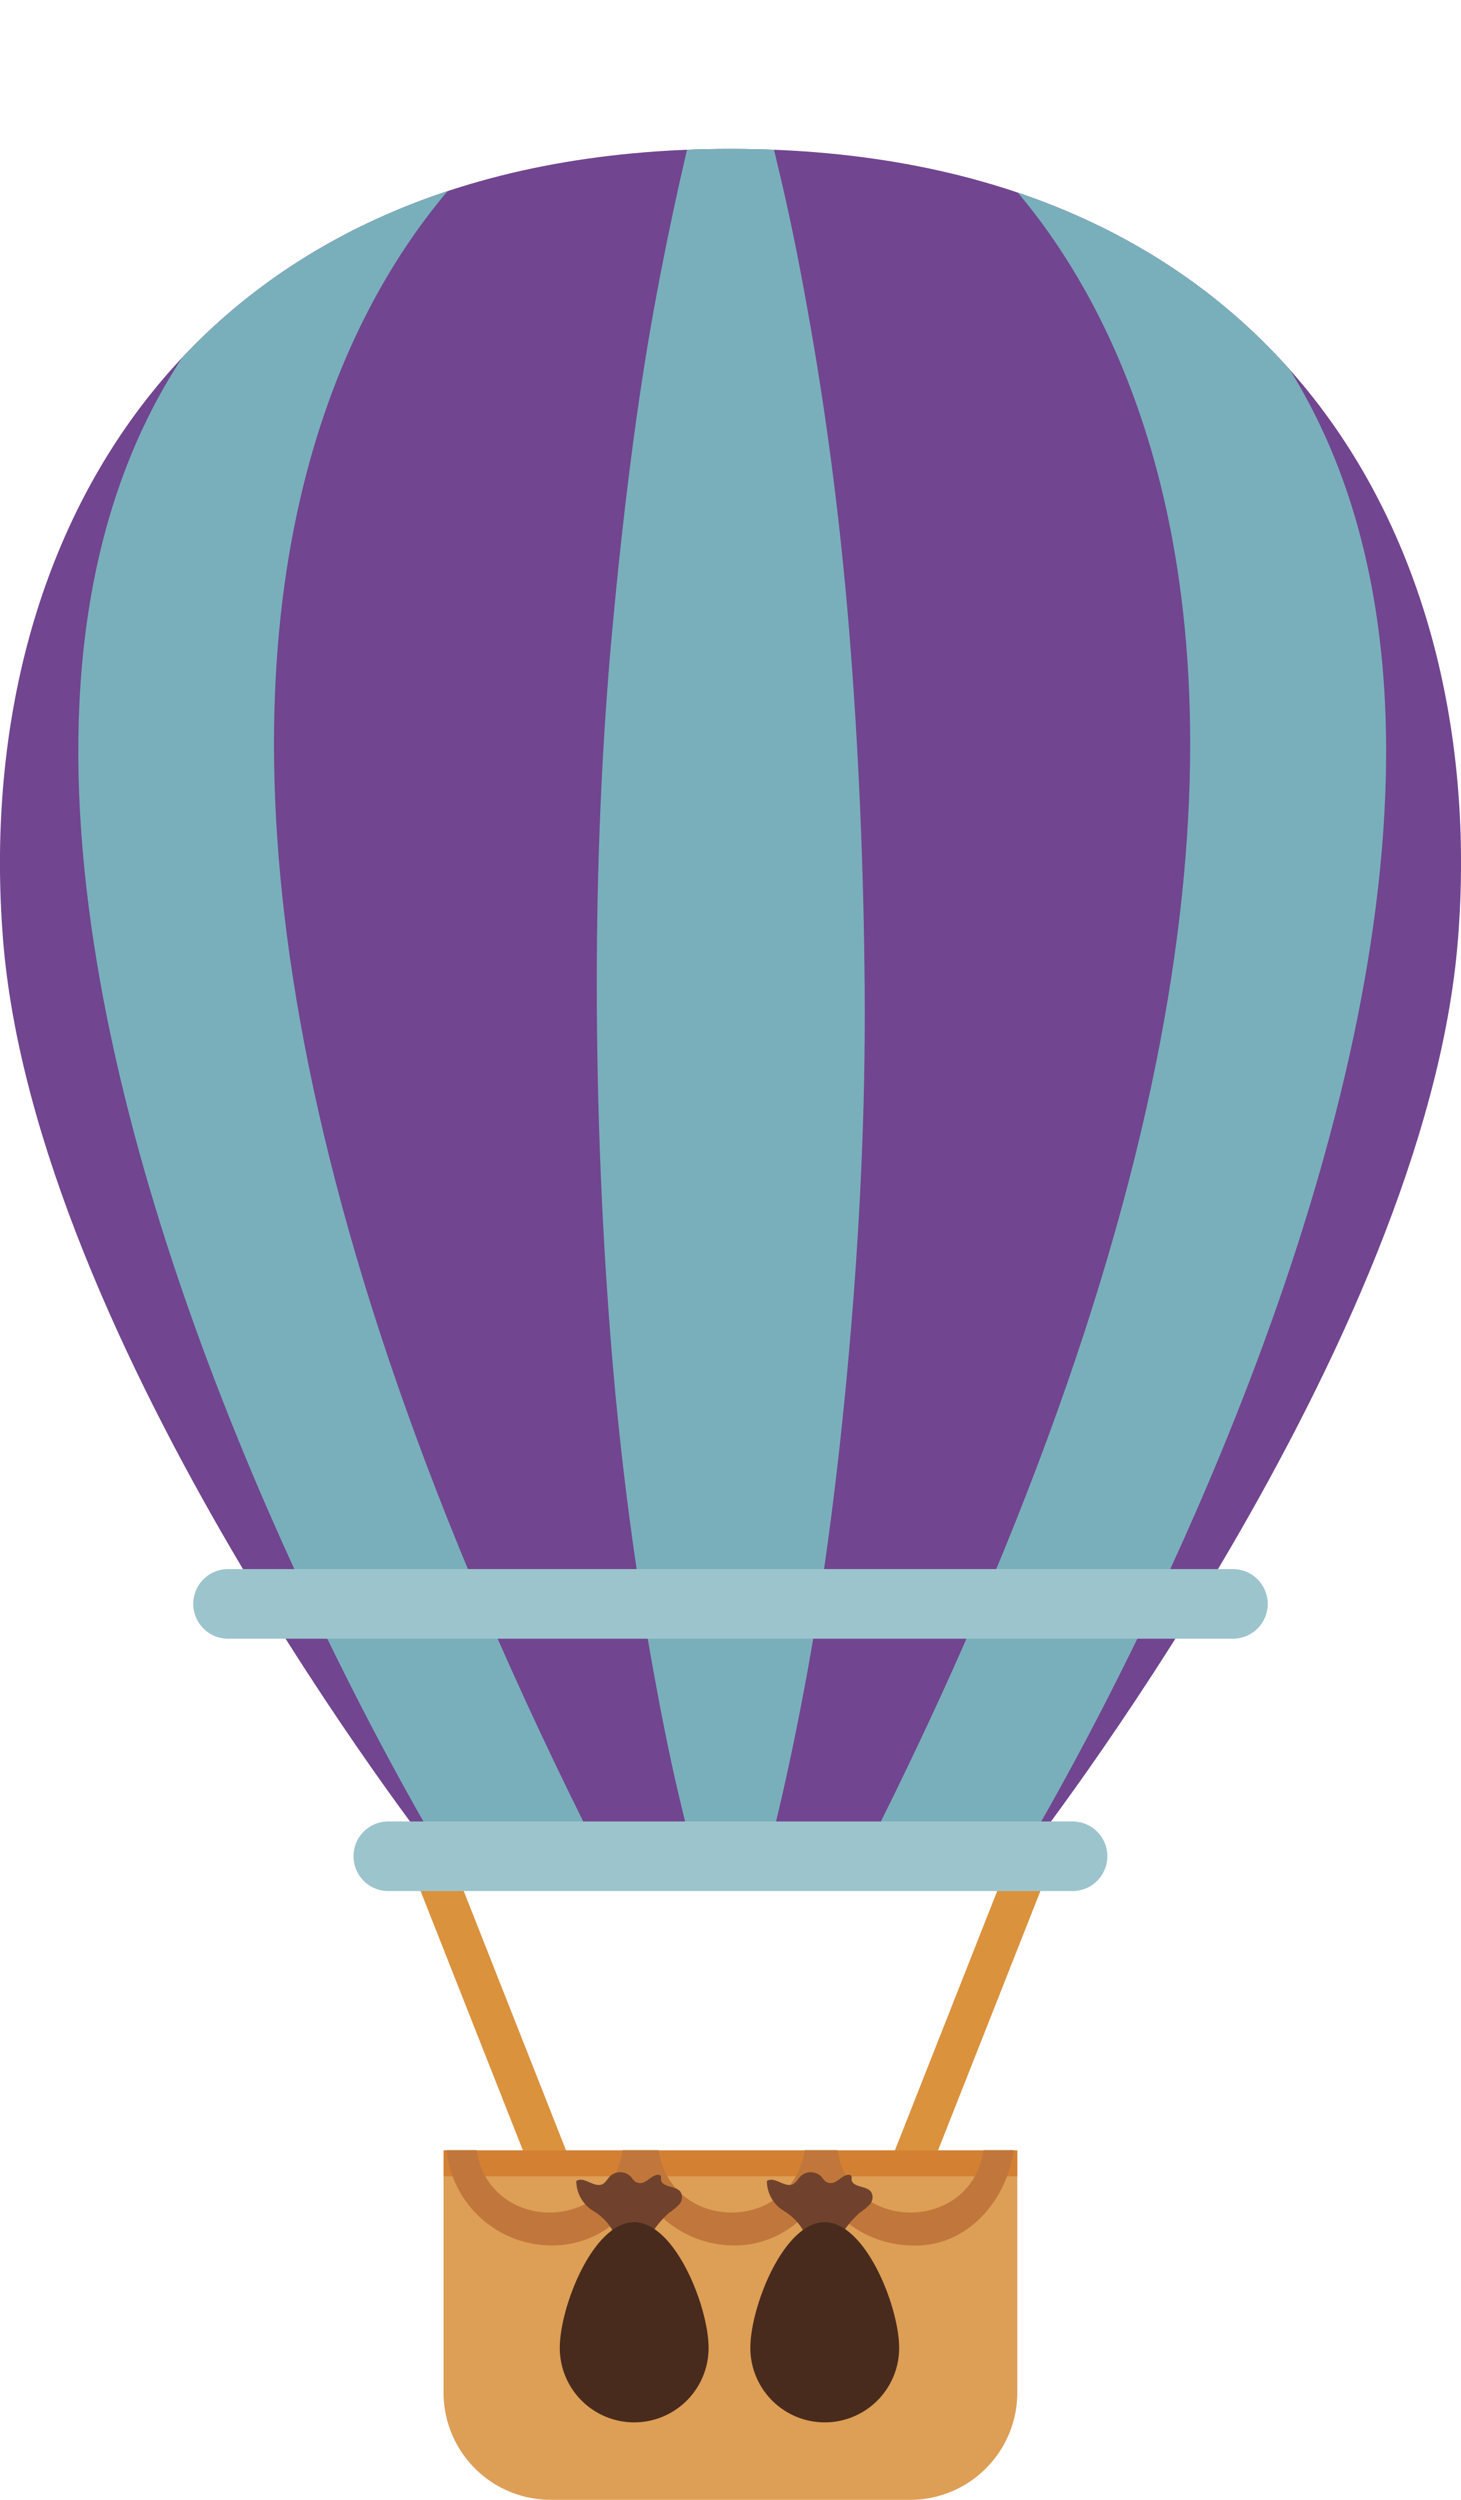 <svg xmlns="http://www.w3.org/2000/svg" xmlns:xlink="http://www.w3.org/1999/xlink" viewBox="0 0 92 157.31"><defs><style>.partebala-1{fill:none;}.partebala-2{fill:#da923d;}.partebala-3{fill:#71458f;}.partebala-4{clip-path:url(#clip-path);}.partebala-5{fill:#79afbb;}.partebala-6{fill:#9cc4cd;}.partebala-7{fill:#dd9e56;}.partebala-8{fill:#d48032;}.partebala-9{fill:#c1773b;}.partebala-10{fill:#70422d;}.partebala-11{fill:#482b1c;}</style><clipPath id="clip-path"><path class="partebala-1" d="M46,9.37h0C12,9.37-1.83,33.59.19,59.11S27.46,116.8,27.46,116.8H64.54S89.79,84.62,91.81,59.11,80,9.37,46,9.37Z"/></clipPath></defs><title>balao</title><g id="Camada_2" data-name="Camada 2"><g id="main"><g id="balaocomp"><g id="balao"><path class="partebala-2" d="M26.09,118l7.71,19.53a1.26,1.26,0,0,0,2.35-.93l-7.71-19.53a1.26,1.26,0,0,0-2.35.93Z"/><path class="partebala-2" d="M65.91,118,58.2,137.52a1.26,1.26,0,0,1-2.35-.93l7.71-19.53a1.26,1.26,0,0,1,2.35.93Z"/><path class="partebala-3" d="M46,9.37h0C12,9.37-1.83,33.59.19,59.11S27.46,116.8,27.46,116.8H64.54S89.79,84.62,91.81,59.11,80,9.37,46,9.37Z"/><g class="partebala-4"><path class="partebala-5" d="M27.94,116.8s-55.72-91,6.26-110.21c0,0-40.44,23.26,3.62,110.21Z"/><path class="partebala-5" d="M46,0s.74,1.94,1.68,5.35c.48,1.7,1,3.77,1.55,6.14s1.09,5,1.62,8c1.06,5.83,2,12.63,2.6,19.92s.94,15.06,1,22.84S54.11,77.75,53.47,85,51.94,99.13,50.88,105c-.53,2.91-1.08,5.59-1.63,8s-1.08,4.43-1.56,6.13c-1,3.4-1.69,5.35-1.69,5.35s-.74-1.94-1.69-5.35c-.48-1.7-1-3.77-1.56-6.13s-1.09-5-1.63-8c-1.06-5.83-2-12.63-2.6-19.92S37.59,70,37.58,62.2s.32-15.55,1-22.84,1.54-14.09,2.6-19.92c.53-2.92,1.08-5.59,1.62-8S43.83,7,44.32,5.35C45.26,1.94,46,0,46,0Z"/><path class="partebala-5" d="M64.29,116.8S120,25.81,58,6.59c0,0,40.44,23.26-3.62,110.21Z"/></g><path class="partebala-6" d="M79.83,100.93a2.19,2.19,0,0,1-2.19,2.19H14.36a2.19,2.19,0,0,1-2.19-2.19h0a2.19,2.19,0,0,1,2.19-2.19H77.64a2.19,2.19,0,0,1,2.19,2.19Z"/><path class="partebala-6" d="M69.73,116.8A2.19,2.19,0,0,1,67.54,119H24.45a2.19,2.19,0,0,1-2.19-2.19h0a2.19,2.19,0,0,1,2.19-2.19H67.54a2.19,2.19,0,0,1,2.19,2.19Z"/><path class="partebala-7" d="M27.93,135.32v15.26a6.75,6.75,0,0,0,6.73,6.73H57.33a6.75,6.75,0,0,0,6.73-6.73V135.32Z"/><rect class="partebala-8" x="27.93" y="135.32" width="36.13" height="1.63"/><path class="partebala-9" d="M61.94,135.3c-.8,5.24-8.4,5.24-9.2,0H50.67c-.8,5.24-8.4,5.24-9.2,0H39.21c-.8,5.24-8.4,5.24-9.2,0H28.12a6.66,6.66,0,0,0,6.49,6,6.11,6.11,0,0,0,5.72-3.54,6.69,6.69,0,0,0,5.74,3.54,6.07,6.07,0,0,0,5.62-3.36,6.71,6.71,0,0,0,5.65,3.36c3.49.19,6.06-2.78,6.49-6Z"/></g><g id="sacos"><path class="partebala-10" d="M52,137.29a.6.6,0,0,0,.62,0c.19-.1.35-.26.55-.36s.36-.1.45,0a.76.76,0,0,1,0,.24c.09.51,1,.36,1.25.79a.67.67,0,0,1-.1.76,3.32,3.32,0,0,1-.63.52,6.4,6.4,0,0,0-1.71,2.5,2.13,2.13,0,0,0-1.63-.92,3.44,3.44,0,0,0-1.44-1.69,2.22,2.22,0,0,1-1.07-1.88c.47-.33,1.12.44,1.64.2.21-.1.32-.34.49-.51a.94.94,0,0,1,1.33.06A1.36,1.36,0,0,0,52,137.29Z"/><path class="partebala-11" d="M56.62,147.75a4.68,4.68,0,0,1-9.37,0c0-2.59,2.1-7.91,4.68-7.91S56.62,145.17,56.62,147.75Z"/><g id="sacos-2" data-name="sacos"><path class="partebala-10" d="M40,137.29a.6.6,0,0,0,.62,0c.19-.1.35-.26.55-.36s.36-.1.45,0a.76.76,0,0,1,0,.24c.09.51,1,.36,1.25.79a.67.67,0,0,1-.1.76,3.32,3.32,0,0,1-.63.52,6.4,6.4,0,0,0-1.71,2.5,2.13,2.13,0,0,0-1.63-.92,3.44,3.44,0,0,0-1.44-1.69,2.22,2.22,0,0,1-1.07-1.88c.47-.33,1.12.44,1.64.2.21-.1.32-.34.49-.51a.94.94,0,0,1,1.33.06A1.36,1.36,0,0,0,40,137.29Z"/><path class="partebala-11" d="M44.62,147.75a4.68,4.68,0,0,1-9.37,0c0-2.59,2.1-7.91,4.68-7.91S44.62,145.17,44.62,147.75Z"/></g></g></g></g></g></svg>